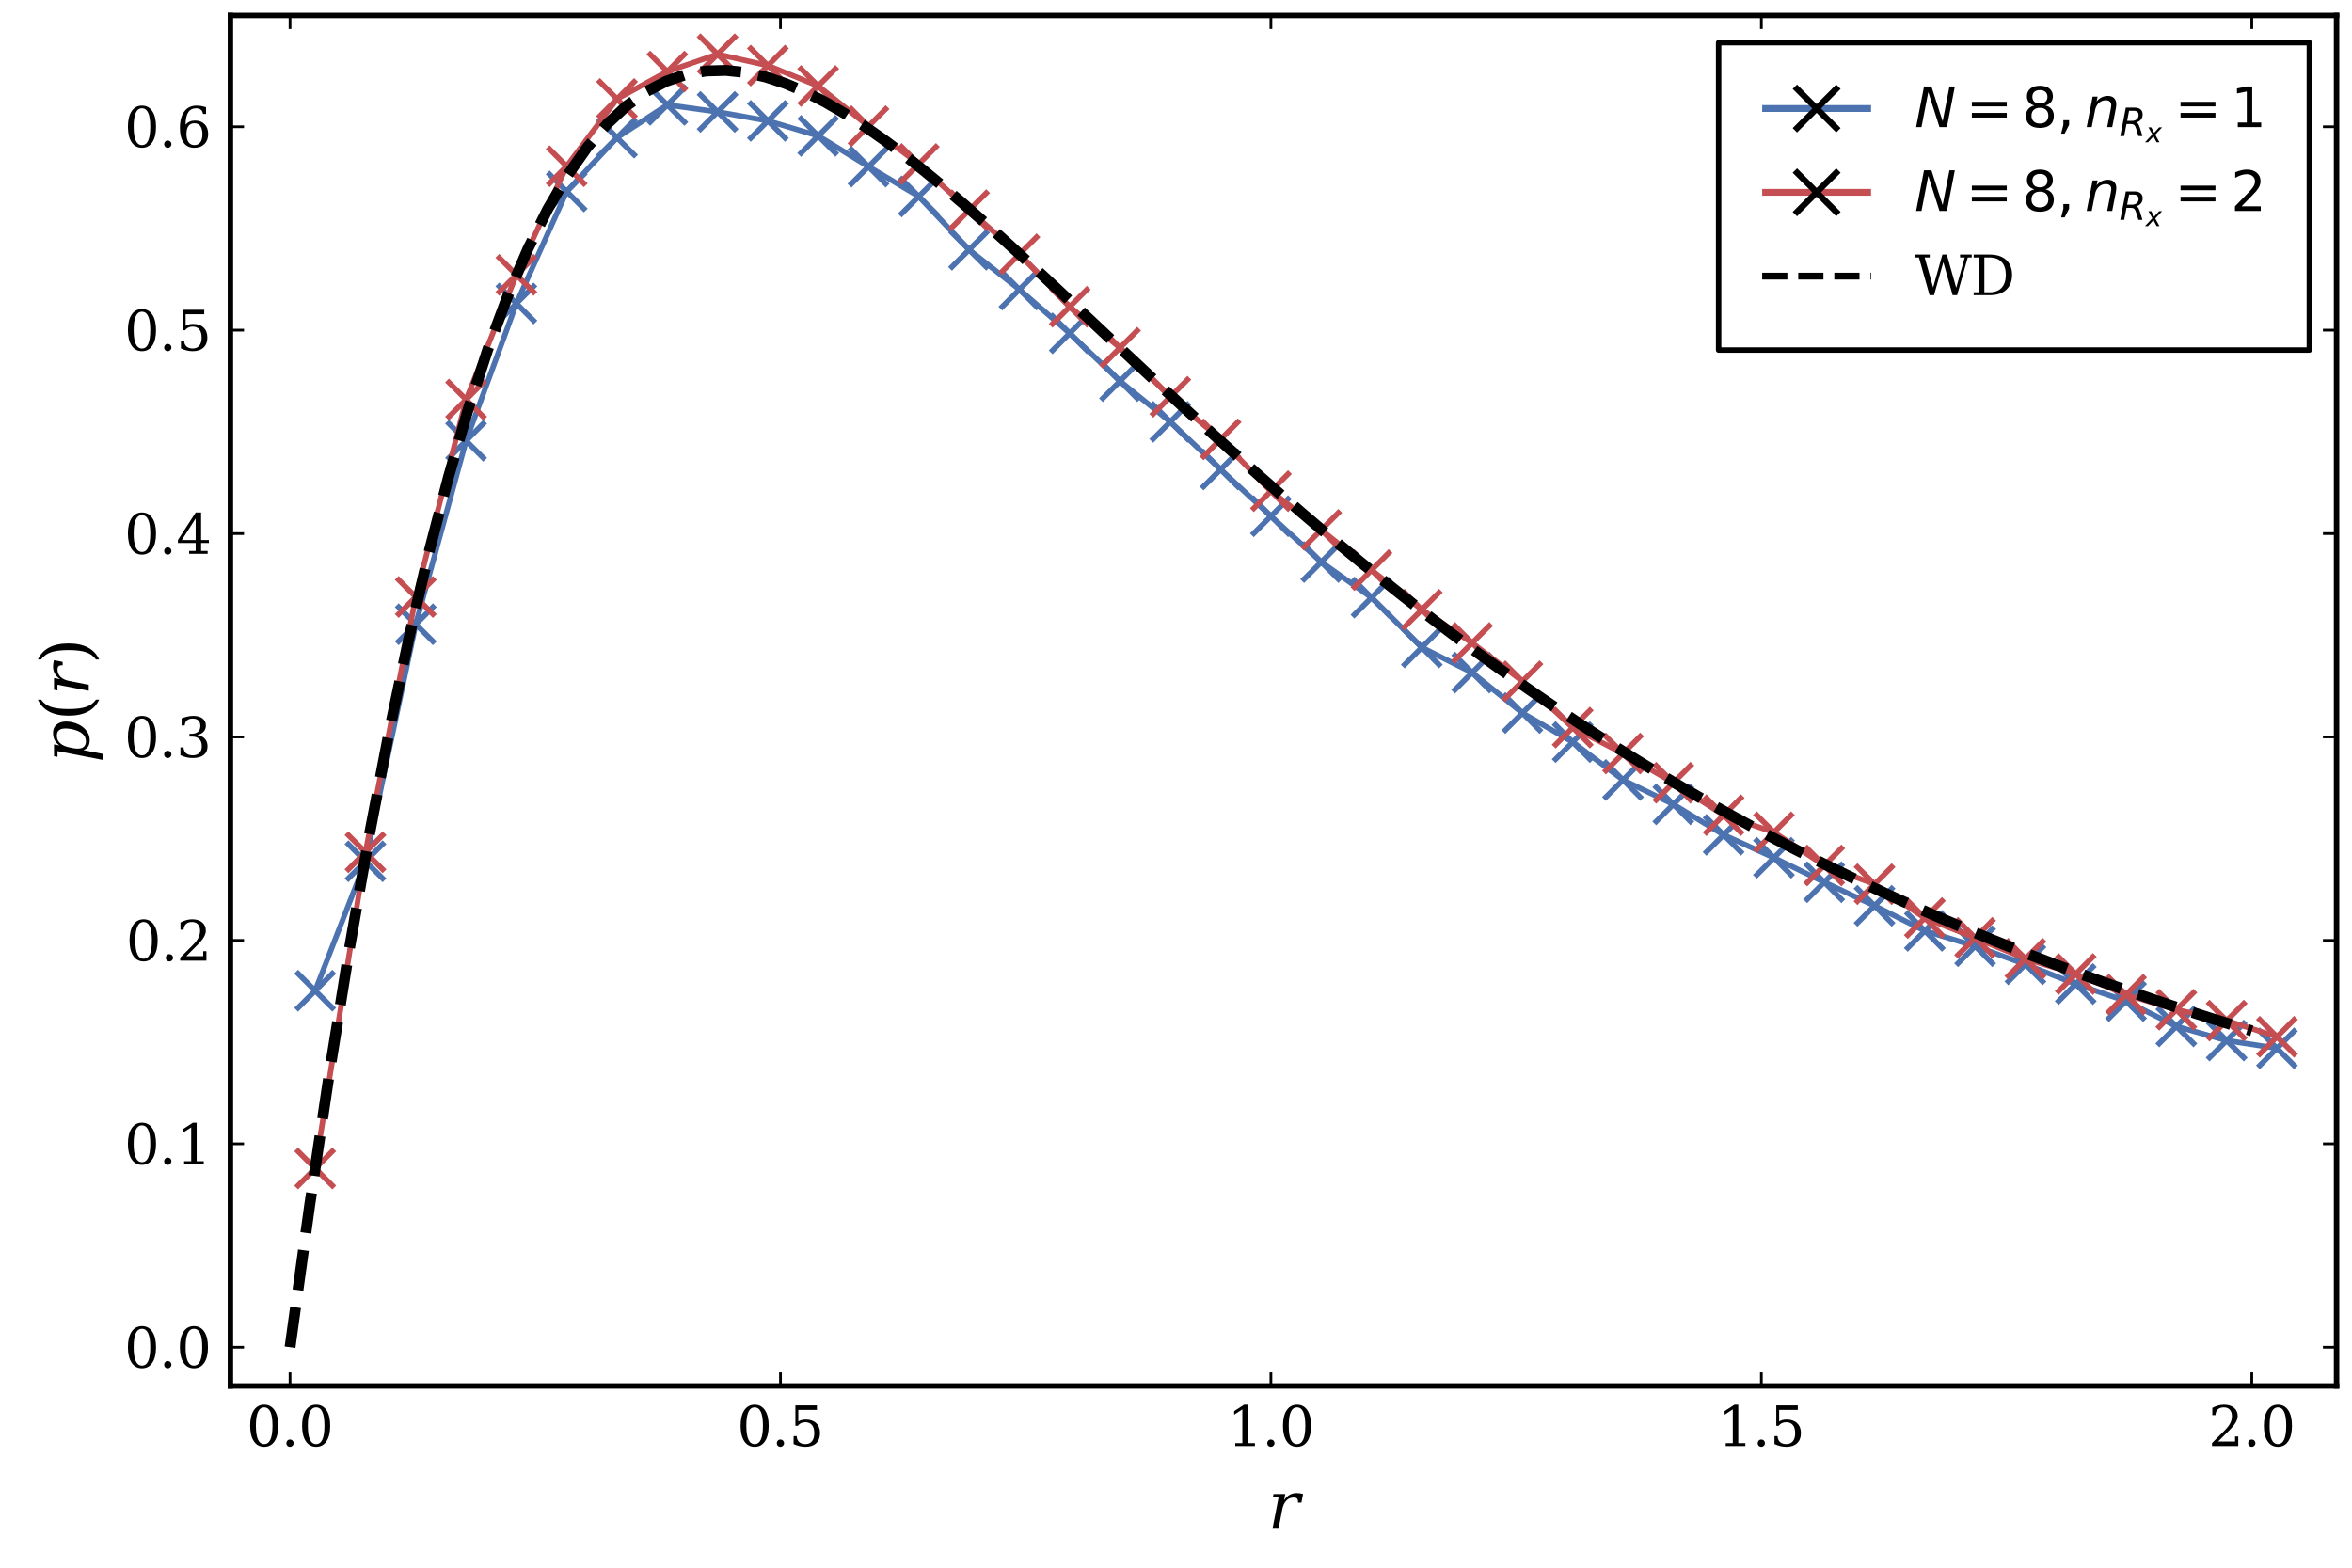 <?xml version="1.0" encoding="utf-8" standalone="no"?>
<!DOCTYPE svg PUBLIC "-//W3C//DTD SVG 1.1//EN"
  "http://www.w3.org/Graphics/SVG/1.1/DTD/svg11.dtd">
<svg xmlns:xlink="http://www.w3.org/1999/xlink" width="432pt" height="288pt" viewBox="0 0 432 288" xmlns="http://www.w3.org/2000/svg" version="1.1">
 <defs>
  <style type="text/css">*{stroke-linejoin: round; stroke-linecap: butt}</style>
 </defs>
 <g id="figure_1">
  <g id="patch_1">
   <path d="M 0 288 
L 432 288 
L 432 0 
L 0 0 
z
" style="fill: #ffffff"/>
  </g>
  <g id="axes_1">
   <g id="patch_2">
    <path d="M 42.321 254.625 
L 429.165 254.625 
L 429.165 2.835 
L 42.321 2.835 
z
" style="fill: #ffffff"/>
   </g>
   <g id="line2d_1">
    <path d="M 57.889 182.003 
L 67.128 158.231 
L 76.367 114.68 
L 85.607 80.969 
L 94.846 55.754 
L 104.085 35.176 
L 113.324 25.286 
L 122.563 19.269 
L 131.803 20.558 
L 141.042 22.204 
L 150.281 24.964 
L 159.52 30.609 
L 168.759 36.086 
L 177.998 45.885 
L 187.238 53.19 
L 196.477 61.231 
L 205.716 70.021 
L 214.955 77.495 
L 224.194 86.243 
L 233.433 94.83 
L 242.673 103.256 
L 251.912 109.784 
L 261.151 118.945 
L 270.39 123.568 
L 279.629 130.992 
L 288.868 136.329 
L 298.108 143.285 
L 307.347 147.767 
L 316.586 153.371 
L 325.825 157.58 
L 335.064 162.07 
L 344.304 166.398 
L 353.543 171.007 
L 362.782 173.823 
L 372.021 177.164 
L 381.26 180.778 
L 390.499 183.916 
L 399.739 188.559 
L 408.978 191.158 
L 418.217 192.587 
" clip-path="url(#p23a8189028)" style="fill: none; stroke: #4c72b0"/>
   </g>
   <g id="PathCollection_1">
    <defs>
     <path id="maf94b76b60" d="M -3.5 3.5 
L 3.5 -3.5 
M -3.5 -3.5 
L 3.5 3.5 
" style="stroke: #4c72b0"/>
    </defs>
    <g clip-path="url(#p23a8189028)">
     <use xlink:href="#maf94b76b60" x="57.889" y="182.003" style="fill: #4c72b0; stroke: #4c72b0"/>
     <use xlink:href="#maf94b76b60" x="67.128" y="158.231" style="fill: #4c72b0; stroke: #4c72b0"/>
     <use xlink:href="#maf94b76b60" x="76.367" y="114.68" style="fill: #4c72b0; stroke: #4c72b0"/>
     <use xlink:href="#maf94b76b60" x="85.607" y="80.969" style="fill: #4c72b0; stroke: #4c72b0"/>
     <use xlink:href="#maf94b76b60" x="94.846" y="55.754" style="fill: #4c72b0; stroke: #4c72b0"/>
     <use xlink:href="#maf94b76b60" x="104.085" y="35.176" style="fill: #4c72b0; stroke: #4c72b0"/>
     <use xlink:href="#maf94b76b60" x="113.324" y="25.286" style="fill: #4c72b0; stroke: #4c72b0"/>
     <use xlink:href="#maf94b76b60" x="122.563" y="19.269" style="fill: #4c72b0; stroke: #4c72b0"/>
     <use xlink:href="#maf94b76b60" x="131.803" y="20.558" style="fill: #4c72b0; stroke: #4c72b0"/>
     <use xlink:href="#maf94b76b60" x="141.042" y="22.204" style="fill: #4c72b0; stroke: #4c72b0"/>
     <use xlink:href="#maf94b76b60" x="150.281" y="24.964" style="fill: #4c72b0; stroke: #4c72b0"/>
     <use xlink:href="#maf94b76b60" x="159.52" y="30.609" style="fill: #4c72b0; stroke: #4c72b0"/>
     <use xlink:href="#maf94b76b60" x="168.759" y="36.086" style="fill: #4c72b0; stroke: #4c72b0"/>
     <use xlink:href="#maf94b76b60" x="177.998" y="45.885" style="fill: #4c72b0; stroke: #4c72b0"/>
     <use xlink:href="#maf94b76b60" x="187.238" y="53.19" style="fill: #4c72b0; stroke: #4c72b0"/>
     <use xlink:href="#maf94b76b60" x="196.477" y="61.231" style="fill: #4c72b0; stroke: #4c72b0"/>
     <use xlink:href="#maf94b76b60" x="205.716" y="70.021" style="fill: #4c72b0; stroke: #4c72b0"/>
     <use xlink:href="#maf94b76b60" x="214.955" y="77.495" style="fill: #4c72b0; stroke: #4c72b0"/>
     <use xlink:href="#maf94b76b60" x="224.194" y="86.243" style="fill: #4c72b0; stroke: #4c72b0"/>
     <use xlink:href="#maf94b76b60" x="233.433" y="94.83" style="fill: #4c72b0; stroke: #4c72b0"/>
     <use xlink:href="#maf94b76b60" x="242.673" y="103.256" style="fill: #4c72b0; stroke: #4c72b0"/>
     <use xlink:href="#maf94b76b60" x="251.912" y="109.784" style="fill: #4c72b0; stroke: #4c72b0"/>
     <use xlink:href="#maf94b76b60" x="261.151" y="118.945" style="fill: #4c72b0; stroke: #4c72b0"/>
     <use xlink:href="#maf94b76b60" x="270.39" y="123.568" style="fill: #4c72b0; stroke: #4c72b0"/>
     <use xlink:href="#maf94b76b60" x="279.629" y="130.992" style="fill: #4c72b0; stroke: #4c72b0"/>
     <use xlink:href="#maf94b76b60" x="288.868" y="136.329" style="fill: #4c72b0; stroke: #4c72b0"/>
     <use xlink:href="#maf94b76b60" x="298.108" y="143.285" style="fill: #4c72b0; stroke: #4c72b0"/>
     <use xlink:href="#maf94b76b60" x="307.347" y="147.767" style="fill: #4c72b0; stroke: #4c72b0"/>
     <use xlink:href="#maf94b76b60" x="316.586" y="153.371" style="fill: #4c72b0; stroke: #4c72b0"/>
     <use xlink:href="#maf94b76b60" x="325.825" y="157.58" style="fill: #4c72b0; stroke: #4c72b0"/>
     <use xlink:href="#maf94b76b60" x="335.064" y="162.07" style="fill: #4c72b0; stroke: #4c72b0"/>
     <use xlink:href="#maf94b76b60" x="344.304" y="166.398" style="fill: #4c72b0; stroke: #4c72b0"/>
     <use xlink:href="#maf94b76b60" x="353.543" y="171.007" style="fill: #4c72b0; stroke: #4c72b0"/>
     <use xlink:href="#maf94b76b60" x="362.782" y="173.823" style="fill: #4c72b0; stroke: #4c72b0"/>
     <use xlink:href="#maf94b76b60" x="372.021" y="177.164" style="fill: #4c72b0; stroke: #4c72b0"/>
     <use xlink:href="#maf94b76b60" x="381.26" y="180.778" style="fill: #4c72b0; stroke: #4c72b0"/>
     <use xlink:href="#maf94b76b60" x="390.499" y="183.916" style="fill: #4c72b0; stroke: #4c72b0"/>
     <use xlink:href="#maf94b76b60" x="399.739" y="188.559" style="fill: #4c72b0; stroke: #4c72b0"/>
     <use xlink:href="#maf94b76b60" x="408.978" y="191.158" style="fill: #4c72b0; stroke: #4c72b0"/>
     <use xlink:href="#maf94b76b60" x="418.217" y="192.587" style="fill: #4c72b0; stroke: #4c72b0"/>
    </g>
   </g>
   <g id="matplotlib.axis_1">
    <g id="xtick_1">
     <g id="line2d_2">
      <defs>
       <path id="mffb60d3541" d="M 0 0 
L 0 -2.5 
" style="stroke: #000000; stroke-width: 0.5"/>
      </defs>
      <g>
       <use xlink:href="#mffb60d3541" x="53.27" y="254.625" style="stroke: #000000; stroke-width: 0.5"/>
      </g>
     </g>
     <g id="line2d_3">
      <defs>
       <path id="m1c73e3dd4e" d="M 0 0 
L 0 2.5 
" style="stroke: #000000; stroke-width: 0.5"/>
      </defs>
      <g>
       <use xlink:href="#m1c73e3dd4e" x="53.27" y="2.835" style="stroke: #000000; stroke-width: 0.5"/>
      </g>
     </g>
     <g id="text_1">
      <!-- $0.0$ -->
      <g transform="translate(45.27 265.724) scale(0.1 -0.1)">
       <defs>
        <path id="DejaVuSerif-30" d="M 2034 219 
Q 2513 219 2750 744 
Q 2988 1269 2988 2328 
Q 2988 3391 2750 3916 
Q 2513 4441 2034 4441 
Q 1556 4441 1318 3916 
Q 1081 3391 1081 2328 
Q 1081 1269 1318 744 
Q 1556 219 2034 219 
z
M 2034 -91 
Q 1275 -91 848 546 
Q 422 1184 422 2328 
Q 422 3475 848 4112 
Q 1275 4750 2034 4750 
Q 2797 4750 3222 4112 
Q 3647 3475 3647 2328 
Q 3647 1184 3222 546 
Q 2797 -91 2034 -91 
z
" transform="scale(0.016)"/>
        <path id="DejaVuSerif-2e" d="M 603 325 
Q 603 500 722 622 
Q 841 744 1019 744 
Q 1191 744 1312 622 
Q 1434 500 1434 325 
Q 1434 153 1312 31 
Q 1191 -91 1019 -91 
Q 841 -91 722 29 
Q 603 150 603 325 
z
" transform="scale(0.016)"/>
       </defs>
       <use xlink:href="#DejaVuSerif-30" transform="translate(0 0.781)"/>
       <use xlink:href="#DejaVuSerif-2e" transform="translate(63.623 0.781)"/>
       <use xlink:href="#DejaVuSerif-30" transform="translate(95.41 0.781)"/>
      </g>
     </g>
    </g>
    <g id="xtick_2">
     <g id="line2d_4">
      <g>
       <use xlink:href="#mffb60d3541" x="143.351" y="254.625" style="stroke: #000000; stroke-width: 0.5"/>
      </g>
     </g>
     <g id="line2d_5">
      <g>
       <use xlink:href="#m1c73e3dd4e" x="143.351" y="2.835" style="stroke: #000000; stroke-width: 0.5"/>
      </g>
     </g>
     <g id="text_2">
      <!-- $0.5$ -->
      <g transform="translate(135.351 265.724) scale(0.1 -0.1)">
       <defs>
        <path id="DejaVuSerif-35" d="M 3219 4666 
L 3219 4153 
L 1081 4153 
L 1081 2816 
Q 1244 2928 1461 2984 
Q 1678 3041 1947 3041 
Q 2703 3041 3140 2622 
Q 3578 2203 3578 1478 
Q 3578 738 3136 323 
Q 2694 -91 1894 -91 
Q 1572 -91 1234 -12 
Q 897 66 544 225 
L 544 1131 
L 897 1131 
Q 925 688 1179 453 
Q 1434 219 1894 219 
Q 2388 219 2653 544 
Q 2919 869 2919 1478 
Q 2919 2084 2655 2407 
Q 2391 2731 1894 2731 
Q 1613 2731 1398 2631 
Q 1184 2531 1019 2322 
L 750 2322 
L 750 4666 
L 3219 4666 
z
" transform="scale(0.016)"/>
       </defs>
       <use xlink:href="#DejaVuSerif-30" transform="translate(0 0.781)"/>
       <use xlink:href="#DejaVuSerif-2e" transform="translate(63.623 0.781)"/>
       <use xlink:href="#DejaVuSerif-35" transform="translate(95.41 0.781)"/>
      </g>
     </g>
    </g>
    <g id="xtick_3">
     <g id="line2d_6">
      <g>
       <use xlink:href="#mffb60d3541" x="233.433" y="254.625" style="stroke: #000000; stroke-width: 0.5"/>
      </g>
     </g>
     <g id="line2d_7">
      <g>
       <use xlink:href="#m1c73e3dd4e" x="233.433" y="2.835" style="stroke: #000000; stroke-width: 0.5"/>
      </g>
     </g>
     <g id="text_3">
      <!-- $1.0$ -->
      <g transform="translate(225.433 265.724) scale(0.1 -0.1)">
       <defs>
        <path id="DejaVuSerif-31" d="M 909 0 
L 909 331 
L 1722 331 
L 1722 4213 
L 781 3603 
L 781 4013 
L 1919 4750 
L 2350 4750 
L 2350 331 
L 3163 331 
L 3163 0 
L 909 0 
z
" transform="scale(0.016)"/>
       </defs>
       <use xlink:href="#DejaVuSerif-31" transform="translate(0 0.781)"/>
       <use xlink:href="#DejaVuSerif-2e" transform="translate(63.623 0.781)"/>
       <use xlink:href="#DejaVuSerif-30" transform="translate(95.41 0.781)"/>
      </g>
     </g>
    </g>
    <g id="xtick_4">
     <g id="line2d_8">
      <g>
       <use xlink:href="#mffb60d3541" x="323.515" y="254.625" style="stroke: #000000; stroke-width: 0.5"/>
      </g>
     </g>
     <g id="line2d_9">
      <g>
       <use xlink:href="#m1c73e3dd4e" x="323.515" y="2.835" style="stroke: #000000; stroke-width: 0.5"/>
      </g>
     </g>
     <g id="text_4">
      <!-- $1.5$ -->
      <g transform="translate(315.515 265.724) scale(0.1 -0.1)">
       <use xlink:href="#DejaVuSerif-31" transform="translate(0 0.781)"/>
       <use xlink:href="#DejaVuSerif-2e" transform="translate(63.623 0.781)"/>
       <use xlink:href="#DejaVuSerif-35" transform="translate(95.41 0.781)"/>
      </g>
     </g>
    </g>
    <g id="xtick_5">
     <g id="line2d_10">
      <g>
       <use xlink:href="#mffb60d3541" x="413.597" y="254.625" style="stroke: #000000; stroke-width: 0.5"/>
      </g>
     </g>
     <g id="line2d_11">
      <g>
       <use xlink:href="#m1c73e3dd4e" x="413.597" y="2.835" style="stroke: #000000; stroke-width: 0.5"/>
      </g>
     </g>
     <g id="text_5">
      <!-- $2.0$ -->
      <g transform="translate(405.597 265.724) scale(0.1 -0.1)">
       <defs>
        <path id="DejaVuSerif-32" d="M 819 3553 
L 469 3553 
L 469 4384 
Q 803 4563 1142 4656 
Q 1481 4750 1806 4750 
Q 2534 4750 2956 4397 
Q 3378 4044 3378 3438 
Q 3378 2753 2422 1800 
Q 2347 1728 2309 1691 
L 1131 513 
L 3078 513 
L 3078 1088 
L 3444 1088 
L 3444 0 
L 434 0 
L 434 341 
L 1850 1753 
Q 2319 2222 2519 2614 
Q 2719 3006 2719 3438 
Q 2719 3909 2473 4175 
Q 2228 4441 1797 4441 
Q 1350 4441 1106 4219 
Q 863 3997 819 3553 
z
" transform="scale(0.016)"/>
       </defs>
       <use xlink:href="#DejaVuSerif-32" transform="translate(0 0.781)"/>
       <use xlink:href="#DejaVuSerif-2e" transform="translate(63.623 0.781)"/>
       <use xlink:href="#DejaVuSerif-30" transform="translate(95.41 0.781)"/>
      </g>
     </g>
    </g>
    <g id="text_6">
     <!-- $r$ -->
     <g transform="translate(232.863 280.922) scale(0.12 -0.12)">
      <defs>
       <path id="DejaVuSerif-Italic-72" d="M 3375 3328 
L 3213 2497 
L 2881 2497 
Q 2891 2559 2891 2613 
Q 2891 2775 2816 2866 
Q 2719 2988 2484 2988 
Q 2059 2988 1775 2694 
Q 1491 2400 1384 1850 
L 1025 0 
L 450 0 
L 1031 2994 
L 481 2994 
L 544 3322 
L 1669 3322 
L 1556 2731 
Q 1791 3078 2089 3245 
Q 2388 3413 2769 3413 
Q 2909 3413 3059 3391 
Q 3209 3369 3375 3328 
z
" transform="scale(0.016)"/>
      </defs>
      <use xlink:href="#DejaVuSerif-Italic-72" transform="translate(0 0.672)"/>
     </g>
    </g>
   </g>
   <g id="matplotlib.axis_2">
    <g id="ytick_1">
     <g id="line2d_12">
      <defs>
       <path id="mf923632ac7" d="M 0 0 
L 2.5 0 
" style="stroke: #000000; stroke-width: 0.5"/>
      </defs>
      <g>
       <use xlink:href="#mf923632ac7" x="42.321" y="247.499" style="stroke: #000000; stroke-width: 0.5"/>
      </g>
     </g>
     <g id="line2d_13">
      <defs>
       <path id="ma52c214b88" d="M 0 0 
L -2.5 0 
" style="stroke: #000000; stroke-width: 0.5"/>
      </defs>
      <g>
       <use xlink:href="#ma52c214b88" x="429.165" y="247.499" style="stroke: #000000; stroke-width: 0.5"/>
      </g>
     </g>
     <g id="text_7">
      <!-- $0.0$ -->
      <g transform="translate(22.821 251.298) scale(0.1 -0.1)">
       <use xlink:href="#DejaVuSerif-30" transform="translate(0 0.781)"/>
       <use xlink:href="#DejaVuSerif-2e" transform="translate(63.623 0.781)"/>
       <use xlink:href="#DejaVuSerif-30" transform="translate(95.41 0.781)"/>
      </g>
     </g>
    </g>
    <g id="ytick_2">
     <g id="line2d_14">
      <g>
       <use xlink:href="#mf923632ac7" x="42.321" y="210.13" style="stroke: #000000; stroke-width: 0.5"/>
      </g>
     </g>
     <g id="line2d_15">
      <g>
       <use xlink:href="#ma52c214b88" x="429.165" y="210.13" style="stroke: #000000; stroke-width: 0.5"/>
      </g>
     </g>
     <g id="text_8">
      <!-- $0.1$ -->
      <g transform="translate(22.821 213.929) scale(0.1 -0.1)">
       <use xlink:href="#DejaVuSerif-30" transform="translate(0 0.781)"/>
       <use xlink:href="#DejaVuSerif-2e" transform="translate(63.623 0.781)"/>
       <use xlink:href="#DejaVuSerif-31" transform="translate(95.41 0.781)"/>
      </g>
     </g>
    </g>
    <g id="ytick_3">
     <g id="line2d_16">
      <g>
       <use xlink:href="#mf923632ac7" x="42.321" y="172.761" style="stroke: #000000; stroke-width: 0.5"/>
      </g>
     </g>
     <g id="line2d_17">
      <g>
       <use xlink:href="#ma52c214b88" x="429.165" y="172.761" style="stroke: #000000; stroke-width: 0.5"/>
      </g>
     </g>
     <g id="text_9">
      <!-- $0.2$ -->
      <g transform="translate(23.121 176.56) scale(0.1 -0.1)">
       <use xlink:href="#DejaVuSerif-30" transform="translate(0 0.781)"/>
       <use xlink:href="#DejaVuSerif-2e" transform="translate(63.623 0.781)"/>
       <use xlink:href="#DejaVuSerif-32" transform="translate(92.785 0.781)"/>
      </g>
     </g>
    </g>
    <g id="ytick_4">
     <g id="line2d_18">
      <g>
       <use xlink:href="#mf923632ac7" x="42.321" y="135.392" style="stroke: #000000; stroke-width: 0.5"/>
      </g>
     </g>
     <g id="line2d_19">
      <g>
       <use xlink:href="#ma52c214b88" x="429.165" y="135.392" style="stroke: #000000; stroke-width: 0.5"/>
      </g>
     </g>
     <g id="text_10">
      <!-- $0.3$ -->
      <g transform="translate(22.821 139.191) scale(0.1 -0.1)">
       <defs>
        <path id="DejaVuSerif-33" d="M 622 4469 
Q 988 4606 1323 4678 
Q 1659 4750 1953 4750 
Q 2638 4750 3022 4454 
Q 3406 4159 3406 3634 
Q 3406 3213 3140 2930 
Q 2875 2647 2388 2547 
Q 2963 2466 3280 2130 
Q 3597 1794 3597 1259 
Q 3597 606 3158 257 
Q 2719 -91 1894 -91 
Q 1528 -91 1179 -12 
Q 831 66 488 225 
L 488 1131 
L 838 1131 
Q 869 681 1141 450 
Q 1413 219 1906 219 
Q 2384 219 2661 495 
Q 2938 772 2938 1253 
Q 2938 1803 2653 2086 
Q 2369 2369 1819 2369 
L 1522 2369 
L 1522 2688 
L 1678 2688 
Q 2225 2688 2498 2914 
Q 2772 3141 2772 3597 
Q 2772 4006 2547 4223 
Q 2322 4441 1900 4441 
Q 1478 4441 1245 4241 
Q 1013 4041 972 3647 
L 622 3647 
L 622 4469 
z
" transform="scale(0.016)"/>
       </defs>
       <use xlink:href="#DejaVuSerif-30" transform="translate(0 0.781)"/>
       <use xlink:href="#DejaVuSerif-2e" transform="translate(63.623 0.781)"/>
       <use xlink:href="#DejaVuSerif-33" transform="translate(95.41 0.781)"/>
      </g>
     </g>
    </g>
    <g id="ytick_5">
     <g id="line2d_20">
      <g>
       <use xlink:href="#mf923632ac7" x="42.321" y="98.022" style="stroke: #000000; stroke-width: 0.5"/>
      </g>
     </g>
     <g id="line2d_21">
      <g>
       <use xlink:href="#ma52c214b88" x="429.165" y="98.022" style="stroke: #000000; stroke-width: 0.5"/>
      </g>
     </g>
     <g id="text_11">
      <!-- $0.4$ -->
      <g transform="translate(22.821 101.822) scale(0.1 -0.1)">
       <defs>
        <path id="DejaVuSerif-34" d="M 2234 1581 
L 2234 4063 
L 641 1581 
L 2234 1581 
z
M 3609 0 
L 1484 0 
L 1484 331 
L 2234 331 
L 2234 1247 
L 197 1247 
L 197 1588 
L 2241 4750 
L 2859 4750 
L 2859 1581 
L 3750 1581 
L 3750 1247 
L 2859 1247 
L 2859 331 
L 3609 331 
L 3609 0 
z
" transform="scale(0.016)"/>
       </defs>
       <use xlink:href="#DejaVuSerif-30" transform="translate(0 0.781)"/>
       <use xlink:href="#DejaVuSerif-2e" transform="translate(63.623 0.781)"/>
       <use xlink:href="#DejaVuSerif-34" transform="translate(95.41 0.781)"/>
      </g>
     </g>
    </g>
    <g id="ytick_6">
     <g id="line2d_22">
      <g>
       <use xlink:href="#mf923632ac7" x="42.321" y="60.653" style="stroke: #000000; stroke-width: 0.5"/>
      </g>
     </g>
     <g id="line2d_23">
      <g>
       <use xlink:href="#ma52c214b88" x="429.165" y="60.653" style="stroke: #000000; stroke-width: 0.5"/>
      </g>
     </g>
     <g id="text_12">
      <!-- $0.5$ -->
      <g transform="translate(22.821 64.452) scale(0.1 -0.1)">
       <use xlink:href="#DejaVuSerif-30" transform="translate(0 0.781)"/>
       <use xlink:href="#DejaVuSerif-2e" transform="translate(63.623 0.781)"/>
       <use xlink:href="#DejaVuSerif-35" transform="translate(95.41 0.781)"/>
      </g>
     </g>
    </g>
    <g id="ytick_7">
     <g id="line2d_24">
      <g>
       <use xlink:href="#mf923632ac7" x="42.321" y="23.284" style="stroke: #000000; stroke-width: 0.5"/>
      </g>
     </g>
     <g id="line2d_25">
      <g>
       <use xlink:href="#ma52c214b88" x="429.165" y="23.284" style="stroke: #000000; stroke-width: 0.5"/>
      </g>
     </g>
     <g id="text_13">
      <!-- $0.6$ -->
      <g transform="translate(22.821 27.083) scale(0.1 -0.1)">
       <defs>
        <path id="DejaVuSerif-36" d="M 2094 219 
Q 2534 219 2771 542 
Q 3009 866 3009 1472 
Q 3009 2078 2771 2401 
Q 2534 2725 2094 2725 
Q 1647 2725 1412 2412 
Q 1178 2100 1178 1509 
Q 1178 888 1415 553 
Q 1653 219 2094 219 
z
M 1075 2569 
Q 1288 2803 1556 2918 
Q 1825 3034 2163 3034 
Q 2859 3034 3264 2615 
Q 3669 2197 3669 1472 
Q 3669 763 3233 336 
Q 2797 -91 2069 -91 
Q 1278 -91 853 498 
Q 428 1088 428 2181 
Q 428 3406 931 4078 
Q 1434 4750 2350 4750 
Q 2597 4750 2869 4703 
Q 3141 4656 3425 4563 
L 3425 3794 
L 3072 3794 
Q 3034 4109 2831 4275 
Q 2628 4441 2284 4441 
Q 1678 4441 1381 3981 
Q 1084 3522 1075 2569 
z
" transform="scale(0.016)"/>
       </defs>
       <use xlink:href="#DejaVuSerif-30" transform="translate(0 0.781)"/>
       <use xlink:href="#DejaVuSerif-2e" transform="translate(63.623 0.781)"/>
       <use xlink:href="#DejaVuSerif-36" transform="translate(95.41 0.781)"/>
      </g>
     </g>
    </g>
    <g id="text_14">
     <!-- $p(r)$ -->
     <g transform="translate(16.301 140.13) rotate(-90) scale(0.12 -0.12)">
      <defs>
       <path id="DejaVuSerif-Italic-70" d="M 1466 1825 
L 1400 1497 
Q 1353 1250 1353 1053 
Q 1353 769 1453 581 
Q 1622 269 2059 269 
Q 2500 269 2795 622 
Q 3091 975 3225 1663 
Q 3284 1978 3284 2225 
Q 3284 2513 3200 2703 
Q 3041 3053 2600 3053 
Q 2163 3053 1872 2737 
Q 1581 2422 1466 1825 
z
M 1116 2988 
L 563 2988 
L 628 3322 
L 1756 3322 
L 1656 2803 
Q 1884 3116 2175 3264 
Q 2466 3413 2850 3413 
Q 3463 3413 3753 2928 
Q 3947 2609 3947 2163 
Q 3947 1928 3897 1663 
Q 3744 881 3262 395 
Q 2781 -91 2169 -91 
Q 1784 -91 1551 57 
Q 1319 206 1213 519 
L 850 -1331 
L 275 -1331 
L 1116 2988 
z
" transform="scale(0.016)"/>
       <path id="DejaVuSerif-28" d="M 2041 -997 
Q 1281 -656 893 83 
Q 506 822 506 1931 
Q 506 3044 893 3783 
Q 1281 4522 2041 4863 
L 2041 4556 
Q 1559 4225 1350 3623 
Q 1141 3022 1141 1931 
Q 1141 844 1350 242 
Q 1559 -359 2041 -691 
L 2041 -997 
z
" transform="scale(0.016)"/>
       <path id="DejaVuSerif-29" d="M 453 -997 
L 453 -691 
Q 934 -359 1145 242 
Q 1356 844 1356 1931 
Q 1356 3022 1145 3623 
Q 934 4225 453 4556 
L 453 4863 
Q 1216 4522 1603 3783 
Q 1991 3044 1991 1931 
Q 1991 822 1603 83 
Q 1216 -656 453 -997 
z
" transform="scale(0.016)"/>
      </defs>
      <use xlink:href="#DejaVuSerif-Italic-70" transform="translate(0 0.016)"/>
      <use xlink:href="#DejaVuSerif-28" transform="translate(64.014 0.016)"/>
      <use xlink:href="#DejaVuSerif-Italic-72" transform="translate(103.027 0.016)"/>
      <use xlink:href="#DejaVuSerif-29" transform="translate(150.83 0.016)"/>
     </g>
    </g>
   </g>
   <g id="line2d_26">
    <path d="M 57.889 214.657 
L 67.128 156.564 
L 76.367 109.672 
L 85.607 73.404 
L 94.846 50.494 
L 104.085 30.539 
L 113.324 18.184 
L 122.563 13.141 
L 131.803 9.961 
L 141.042 12.048 
L 150.281 15.795 
L 159.52 23.185 
L 168.759 30.126 
L 177.998 38.615 
L 187.238 46.712 
L 196.477 56.356 
L 205.716 63.886 
L 214.955 72.9 
L 224.194 80.71 
L 233.433 90.228 
L 242.673 97.351 
L 251.912 104.734 
L 261.151 112.011 
L 270.39 118.119 
L 279.629 125.158 
L 288.868 133.661 
L 298.108 138.431 
L 307.347 143.803 
L 316.586 149.749 
L 325.825 152.901 
L 335.064 158.995 
L 344.304 162.427 
L 353.543 168.647 
L 362.782 172.289 
L 372.021 176.134 
L 381.26 178.936 
L 390.499 182.725 
L 399.739 185.499 
L 408.978 187.502 
L 418.217 190.471 
" clip-path="url(#p23a8189028)" style="fill: none; stroke: #c44e52"/>
   </g>
   <g id="PathCollection_2">
    <defs>
     <path id="mc8adcdfba6" d="M -3.5 3.5 
L 3.5 -3.5 
M -3.5 -3.5 
L 3.5 3.5 
" style="stroke: #c44e52"/>
    </defs>
    <g clip-path="url(#p23a8189028)">
     <use xlink:href="#mc8adcdfba6" x="57.889" y="214.657" style="fill: #c44e52; stroke: #c44e52"/>
     <use xlink:href="#mc8adcdfba6" x="67.128" y="156.564" style="fill: #c44e52; stroke: #c44e52"/>
     <use xlink:href="#mc8adcdfba6" x="76.367" y="109.672" style="fill: #c44e52; stroke: #c44e52"/>
     <use xlink:href="#mc8adcdfba6" x="85.607" y="73.404" style="fill: #c44e52; stroke: #c44e52"/>
     <use xlink:href="#mc8adcdfba6" x="94.846" y="50.494" style="fill: #c44e52; stroke: #c44e52"/>
     <use xlink:href="#mc8adcdfba6" x="104.085" y="30.539" style="fill: #c44e52; stroke: #c44e52"/>
     <use xlink:href="#mc8adcdfba6" x="113.324" y="18.184" style="fill: #c44e52; stroke: #c44e52"/>
     <use xlink:href="#mc8adcdfba6" x="122.563" y="13.141" style="fill: #c44e52; stroke: #c44e52"/>
     <use xlink:href="#mc8adcdfba6" x="131.803" y="9.961" style="fill: #c44e52; stroke: #c44e52"/>
     <use xlink:href="#mc8adcdfba6" x="141.042" y="12.048" style="fill: #c44e52; stroke: #c44e52"/>
     <use xlink:href="#mc8adcdfba6" x="150.281" y="15.795" style="fill: #c44e52; stroke: #c44e52"/>
     <use xlink:href="#mc8adcdfba6" x="159.52" y="23.185" style="fill: #c44e52; stroke: #c44e52"/>
     <use xlink:href="#mc8adcdfba6" x="168.759" y="30.126" style="fill: #c44e52; stroke: #c44e52"/>
     <use xlink:href="#mc8adcdfba6" x="177.998" y="38.615" style="fill: #c44e52; stroke: #c44e52"/>
     <use xlink:href="#mc8adcdfba6" x="187.238" y="46.712" style="fill: #c44e52; stroke: #c44e52"/>
     <use xlink:href="#mc8adcdfba6" x="196.477" y="56.356" style="fill: #c44e52; stroke: #c44e52"/>
     <use xlink:href="#mc8adcdfba6" x="205.716" y="63.886" style="fill: #c44e52; stroke: #c44e52"/>
     <use xlink:href="#mc8adcdfba6" x="214.955" y="72.9" style="fill: #c44e52; stroke: #c44e52"/>
     <use xlink:href="#mc8adcdfba6" x="224.194" y="80.71" style="fill: #c44e52; stroke: #c44e52"/>
     <use xlink:href="#mc8adcdfba6" x="233.433" y="90.228" style="fill: #c44e52; stroke: #c44e52"/>
     <use xlink:href="#mc8adcdfba6" x="242.673" y="97.351" style="fill: #c44e52; stroke: #c44e52"/>
     <use xlink:href="#mc8adcdfba6" x="251.912" y="104.734" style="fill: #c44e52; stroke: #c44e52"/>
     <use xlink:href="#mc8adcdfba6" x="261.151" y="112.011" style="fill: #c44e52; stroke: #c44e52"/>
     <use xlink:href="#mc8adcdfba6" x="270.39" y="118.119" style="fill: #c44e52; stroke: #c44e52"/>
     <use xlink:href="#mc8adcdfba6" x="279.629" y="125.158" style="fill: #c44e52; stroke: #c44e52"/>
     <use xlink:href="#mc8adcdfba6" x="288.868" y="133.661" style="fill: #c44e52; stroke: #c44e52"/>
     <use xlink:href="#mc8adcdfba6" x="298.108" y="138.431" style="fill: #c44e52; stroke: #c44e52"/>
     <use xlink:href="#mc8adcdfba6" x="307.347" y="143.803" style="fill: #c44e52; stroke: #c44e52"/>
     <use xlink:href="#mc8adcdfba6" x="316.586" y="149.749" style="fill: #c44e52; stroke: #c44e52"/>
     <use xlink:href="#mc8adcdfba6" x="325.825" y="152.901" style="fill: #c44e52; stroke: #c44e52"/>
     <use xlink:href="#mc8adcdfba6" x="335.064" y="158.995" style="fill: #c44e52; stroke: #c44e52"/>
     <use xlink:href="#mc8adcdfba6" x="344.304" y="162.427" style="fill: #c44e52; stroke: #c44e52"/>
     <use xlink:href="#mc8adcdfba6" x="353.543" y="168.647" style="fill: #c44e52; stroke: #c44e52"/>
     <use xlink:href="#mc8adcdfba6" x="362.782" y="172.289" style="fill: #c44e52; stroke: #c44e52"/>
     <use xlink:href="#mc8adcdfba6" x="372.021" y="176.134" style="fill: #c44e52; stroke: #c44e52"/>
     <use xlink:href="#mc8adcdfba6" x="381.26" y="178.936" style="fill: #c44e52; stroke: #c44e52"/>
     <use xlink:href="#mc8adcdfba6" x="390.499" y="182.725" style="fill: #c44e52; stroke: #c44e52"/>
     <use xlink:href="#mc8adcdfba6" x="399.739" y="185.499" style="fill: #c44e52; stroke: #c44e52"/>
     <use xlink:href="#mc8adcdfba6" x="408.978" y="187.502" style="fill: #c44e52; stroke: #c44e52"/>
     <use xlink:href="#mc8adcdfba6" x="418.217" y="190.471" style="fill: #c44e52; stroke: #c44e52"/>
    </g>
   </g>
   <g id="patch_3">
    <path d="M 42.321 254.625 
L 42.321 2.835 
" style="fill: none; stroke: #000000; stroke-linejoin: miter; stroke-linecap: square"/>
   </g>
   <g id="patch_4">
    <path d="M 429.165 254.625 
L 429.165 2.835 
" style="fill: none; stroke: #000000; stroke-linejoin: miter; stroke-linecap: square"/>
   </g>
   <g id="patch_5">
    <path d="M 42.321 254.625 
L 429.165 254.625 
" style="fill: none; stroke: #000000; stroke-linejoin: miter; stroke-linecap: square"/>
   </g>
   <g id="patch_6">
    <path d="M 42.321 2.835 
L 429.165 2.835 
" style="fill: none; stroke: #000000; stroke-linejoin: miter; stroke-linecap: square"/>
   </g>
   <g id="line2d_27">
    <path d="M 53.27 247.499 
L 56.909 221.197 
L 60.549 196.767 
L 64.189 174.192 
L 67.828 153.438 
L 71.468 134.461 
L 75.108 117.202 
L 78.747 101.599 
L 82.387 87.579 
L 86.027 75.065 
L 89.666 63.978 
L 93.306 54.235 
L 96.946 45.753 
L 100.585 38.448 
L 104.225 32.239 
L 107.865 27.045 
L 111.504 22.788 
L 115.144 19.392 
L 118.784 16.786 
L 122.423 14.9 
L 126.063 13.67 
L 129.703 13.035 
L 133.342 12.936 
L 136.982 13.321 
L 140.622 14.139 
L 144.261 15.343 
L 147.901 16.89 
L 151.541 18.742 
L 155.18 20.861 
L 158.82 23.214 
L 162.46 25.77 
L 166.099 28.502 
L 169.739 31.383 
L 173.379 34.392 
L 177.018 37.507 
L 180.658 40.709 
L 184.298 43.981 
L 187.938 47.307 
L 191.577 50.674 
L 195.217 54.07 
L 198.857 57.484 
L 202.496 60.905 
L 206.136 64.324 
L 209.776 67.735 
L 213.415 71.13 
L 217.055 74.503 
L 220.695 77.848 
L 224.334 81.162 
L 227.974 84.44 
L 231.614 87.679 
L 235.253 90.875 
L 238.893 94.026 
L 242.533 97.13 
L 246.172 100.186 
L 249.812 103.191 
L 253.452 106.145 
L 257.091 109.047 
L 260.731 111.895 
L 264.371 114.69 
L 268.01 117.432 
L 271.65 120.12 
L 275.29 122.754 
L 278.929 125.334 
L 282.569 127.861 
L 286.209 130.335 
L 289.848 132.757 
L 293.488 135.127 
L 297.128 137.445 
L 300.767 139.713 
L 304.407 141.931 
L 308.047 144.099 
L 311.686 146.219 
L 315.326 148.292 
L 318.966 150.317 
L 322.605 152.297 
L 326.245 154.232 
L 329.885 156.122 
L 333.524 157.969 
L 337.164 159.774 
L 340.804 161.537 
L 344.444 163.26 
L 348.083 164.942 
L 351.723 166.586 
L 355.363 168.192 
L 359.002 169.76 
L 362.642 171.292 
L 366.282 172.789 
L 369.921 174.251 
L 373.561 175.68 
L 377.201 177.075 
L 380.84 178.438 
L 384.48 179.769 
L 388.12 181.07 
L 391.759 182.341 
L 395.399 183.582 
L 399.039 184.795 
L 402.678 185.981 
L 406.318 187.139 
L 409.958 188.27 
L 413.597 189.376 
" clip-path="url(#p23a8189028)" style="fill: none; stroke-dasharray: 7.4,3.2; stroke-dashoffset: 0; stroke: #000000; stroke-width: 2"/>
   </g>
   <g id="legend_1">
    <g id="patch_7">
     <path d="M 315.665 64.31 
L 424.165 64.31 
L 424.165 7.835 
L 315.665 7.835 
z
" style="fill: #ffffff; stroke: #000000; stroke-linejoin: miter"/>
    </g>
    <g id="line2d_28">
     <path d="M 323.665 19.933 
L 333.665 19.933 
L 343.665 19.933 
" style="fill: none; stroke: #4c72b0; stroke-width: 1.25; stroke-linejoin: miter"/>
     <defs>
      <path id="md0d696404a" d="M -4 4 
L 4 -4 
M -4 -4 
L 4 4 
" style="stroke: #000000; stroke-width: 1.143"/>
     </defs>
     <g>
      <use xlink:href="#md0d696404a" x="333.665" y="19.933" style="fill: #4c72b0; stroke: #000000; stroke-width: 1.143"/>
     </g>
    </g>
    <g id="text_15">
     <!-- $N = 8, n_{R_x} = 1$ -->
     <g transform="translate(351.665 23.433) scale(0.1 -0.1)">
      <defs>
       <path id="DejaVuSans-Oblique-4e" d="M 1081 4666 
L 1931 4666 
L 3219 666 
L 4000 4666 
L 4616 4666 
L 3706 0 
L 2853 0 
L 1569 4025 
L 788 0 
L 172 0 
L 1081 4666 
z
" transform="scale(0.016)"/>
       <path id="DejaVuSans-3d" d="M 678 2906 
L 4684 2906 
L 4684 2381 
L 678 2381 
L 678 2906 
z
M 678 1631 
L 4684 1631 
L 4684 1100 
L 678 1100 
L 678 1631 
z
" transform="scale(0.016)"/>
       <path id="DejaVuSans-38" d="M 2034 2216 
Q 1584 2216 1326 1975 
Q 1069 1734 1069 1313 
Q 1069 891 1326 650 
Q 1584 409 2034 409 
Q 2484 409 2743 651 
Q 3003 894 3003 1313 
Q 3003 1734 2745 1975 
Q 2488 2216 2034 2216 
z
M 1403 2484 
Q 997 2584 770 2862 
Q 544 3141 544 3541 
Q 544 4100 942 4425 
Q 1341 4750 2034 4750 
Q 2731 4750 3128 4425 
Q 3525 4100 3525 3541 
Q 3525 3141 3298 2862 
Q 3072 2584 2669 2484 
Q 3125 2378 3379 2068 
Q 3634 1759 3634 1313 
Q 3634 634 3220 271 
Q 2806 -91 2034 -91 
Q 1263 -91 848 271 
Q 434 634 434 1313 
Q 434 1759 690 2068 
Q 947 2378 1403 2484 
z
M 1172 3481 
Q 1172 3119 1398 2916 
Q 1625 2713 2034 2713 
Q 2441 2713 2670 2916 
Q 2900 3119 2900 3481 
Q 2900 3844 2670 4047 
Q 2441 4250 2034 4250 
Q 1625 4250 1398 4047 
Q 1172 3844 1172 3481 
z
" transform="scale(0.016)"/>
       <path id="DejaVuSans-2c" d="M 750 794 
L 1409 794 
L 1409 256 
L 897 -744 
L 494 -744 
L 750 256 
L 750 794 
z
" transform="scale(0.016)"/>
       <path id="DejaVuSans-Oblique-6e" d="M 3566 2113 
L 3156 0 
L 2578 0 
L 2988 2091 
Q 3016 2238 3031 2350 
Q 3047 2463 3047 2528 
Q 3047 2791 2881 2937 
Q 2716 3084 2419 3084 
Q 1956 3084 1622 2776 
Q 1288 2469 1184 1941 
L 800 0 
L 225 0 
L 903 3500 
L 1478 3500 
L 1363 2950 
Q 1603 3253 1940 3418 
Q 2278 3584 2650 3584 
Q 3113 3584 3367 3334 
Q 3622 3084 3622 2631 
Q 3622 2519 3608 2391 
Q 3594 2263 3566 2113 
z
" transform="scale(0.016)"/>
       <path id="DejaVuSans-Oblique-52" d="M 1613 4147 
L 1294 2491 
L 2106 2491 
Q 2584 2491 2879 2755 
Q 3175 3019 3175 3444 
Q 3175 3784 2976 3965 
Q 2778 4147 2406 4147 
L 1613 4147 
z
M 2772 2241 
Q 2972 2194 3105 2009 
Q 3238 1825 3413 1275 
L 3809 0 
L 3144 0 
L 2778 1197 
Q 2638 1659 2453 1815 
Q 2269 1972 1888 1972 
L 1191 1972 
L 806 0 
L 172 0 
L 1081 4666 
L 2503 4666 
Q 3150 4666 3495 4373 
Q 3841 4081 3841 3531 
Q 3841 3044 3547 2687 
Q 3253 2331 2772 2241 
z
" transform="scale(0.016)"/>
       <path id="DejaVuSans-Oblique-78" d="M 3841 3500 
L 2234 1784 
L 3219 0 
L 2559 0 
L 1819 1388 
L 531 0 
L -166 0 
L 1556 1844 
L 641 3500 
L 1300 3500 
L 1972 2234 
L 3144 3500 
L 3841 3500 
z
" transform="scale(0.016)"/>
       <path id="DejaVuSans-31" d="M 794 531 
L 1825 531 
L 1825 4091 
L 703 3866 
L 703 4441 
L 1819 4666 
L 2450 4666 
L 2450 531 
L 3481 531 
L 3481 0 
L 794 0 
L 794 531 
z
" transform="scale(0.016)"/>
      </defs>
      <use xlink:href="#DejaVuSans-Oblique-4e" transform="translate(0 0.781)"/>
      <use xlink:href="#DejaVuSans-3d" transform="translate(94.287 0.781)"/>
      <use xlink:href="#DejaVuSans-38" transform="translate(197.559 0.781)"/>
      <use xlink:href="#DejaVuSans-2c" transform="translate(261.182 0.781)"/>
      <use xlink:href="#DejaVuSans-Oblique-6e" transform="translate(312.451 0.781)"/>
      <use xlink:href="#DejaVuSans-Oblique-52" transform="translate(375.83 -15.625) scale(0.7)"/>
      <use xlink:href="#DejaVuSans-Oblique-78" transform="translate(424.468 -27.109) scale(0.49)"/>
      <use xlink:href="#DejaVuSans-3d" transform="translate(477.597 0.781)"/>
      <use xlink:href="#DejaVuSans-31" transform="translate(580.868 0.781)"/>
     </g>
    </g>
    <g id="line2d_29">
     <path d="M 323.665 35.332 
L 333.665 35.332 
L 343.665 35.332 
" style="fill: none; stroke: #c44e52; stroke-width: 1.25; stroke-linejoin: miter"/>
     <defs>
      <path id="m65c7eac94b" d="M -4 4 
L 4 -4 
M -4 -4 
L 4 4 
" style="stroke: #000000; stroke-width: 1.143"/>
     </defs>
     <g>
      <use xlink:href="#m65c7eac94b" x="333.665" y="35.332" style="fill: #c44e52; stroke: #000000; stroke-width: 1.143"/>
     </g>
    </g>
    <g id="text_16">
     <!-- $N = 8, n_{R_x} = 2$ -->
     <g transform="translate(351.665 38.832) scale(0.1 -0.1)">
      <defs>
       <path id="DejaVuSans-32" d="M 1228 531 
L 3431 531 
L 3431 0 
L 469 0 
L 469 531 
Q 828 903 1448 1529 
Q 2069 2156 2228 2338 
Q 2531 2678 2651 2914 
Q 2772 3150 2772 3378 
Q 2772 3750 2511 3984 
Q 2250 4219 1831 4219 
Q 1534 4219 1204 4116 
Q 875 4013 500 3803 
L 500 4441 
Q 881 4594 1212 4672 
Q 1544 4750 1819 4750 
Q 2544 4750 2975 4387 
Q 3406 4025 3406 3419 
Q 3406 3131 3298 2873 
Q 3191 2616 2906 2266 
Q 2828 2175 2409 1742 
Q 1991 1309 1228 531 
z
" transform="scale(0.016)"/>
      </defs>
      <use xlink:href="#DejaVuSans-Oblique-4e" transform="translate(0 0.781)"/>
      <use xlink:href="#DejaVuSans-3d" transform="translate(94.287 0.781)"/>
      <use xlink:href="#DejaVuSans-38" transform="translate(197.559 0.781)"/>
      <use xlink:href="#DejaVuSans-2c" transform="translate(261.182 0.781)"/>
      <use xlink:href="#DejaVuSans-Oblique-6e" transform="translate(312.451 0.781)"/>
      <use xlink:href="#DejaVuSans-Oblique-52" transform="translate(375.83 -15.625) scale(0.7)"/>
      <use xlink:href="#DejaVuSans-Oblique-78" transform="translate(424.468 -27.109) scale(0.49)"/>
      <use xlink:href="#DejaVuSans-3d" transform="translate(477.597 0.781)"/>
      <use xlink:href="#DejaVuSans-32" transform="translate(580.868 0.781)"/>
     </g>
    </g>
    <g id="line2d_30">
     <path d="M 323.665 50.73 
L 333.665 50.73 
L 343.665 50.73 
" style="fill: none; stroke-dasharray: 4.625,2; stroke-dashoffset: 0; stroke: #000000; stroke-width: 1.25; stroke-linejoin: miter"/>
    </g>
    <g id="text_17">
     <!-- WD -->
     <g transform="translate(351.665 54.23) scale(0.1 -0.1)">
      <defs>
       <path id="DejaVuSerif-57" d="M 4878 0 
L 4366 0 
L 3297 3794 
L 2228 0 
L 1716 0 
L 494 4331 
L 31 4331 
L 31 4666 
L 1734 4666 
L 1734 4331 
L 1153 4331 
L 2125 884 
L 3188 4666 
L 3694 4666 
L 4775 844 
L 5753 4331 
L 5216 4331 
L 5216 4666 
L 6559 4666 
L 6559 4331 
L 6100 4331 
L 4878 0 
z
" transform="scale(0.016)"/>
       <path id="DejaVuSerif-44" d="M 1581 331 
L 2163 331 
Q 3072 331 3558 850 
Q 4044 1369 4044 2338 
Q 4044 3306 3559 3818 
Q 3075 4331 2163 4331 
L 1581 4331 
L 1581 331 
z
M 353 0 
L 353 331 
L 947 331 
L 947 4331 
L 353 4331 
L 353 4666 
L 2209 4666 
Q 3416 4666 4089 4050 
Q 4763 3434 4763 2338 
Q 4763 1238 4088 619 
Q 3413 0 2209 0 
L 353 0 
z
" transform="scale(0.016)"/>
      </defs>
      <use xlink:href="#DejaVuSerif-57"/>
      <use xlink:href="#DejaVuSerif-44" x="102.783"/>
     </g>
    </g>
   </g>
  </g>
 </g>
 <defs>
  <clipPath id="p23a8189028">
   <rect x="42.321" y="2.835" width="386.844" height="251.791"/>
  </clipPath>
 </defs>
</svg>
